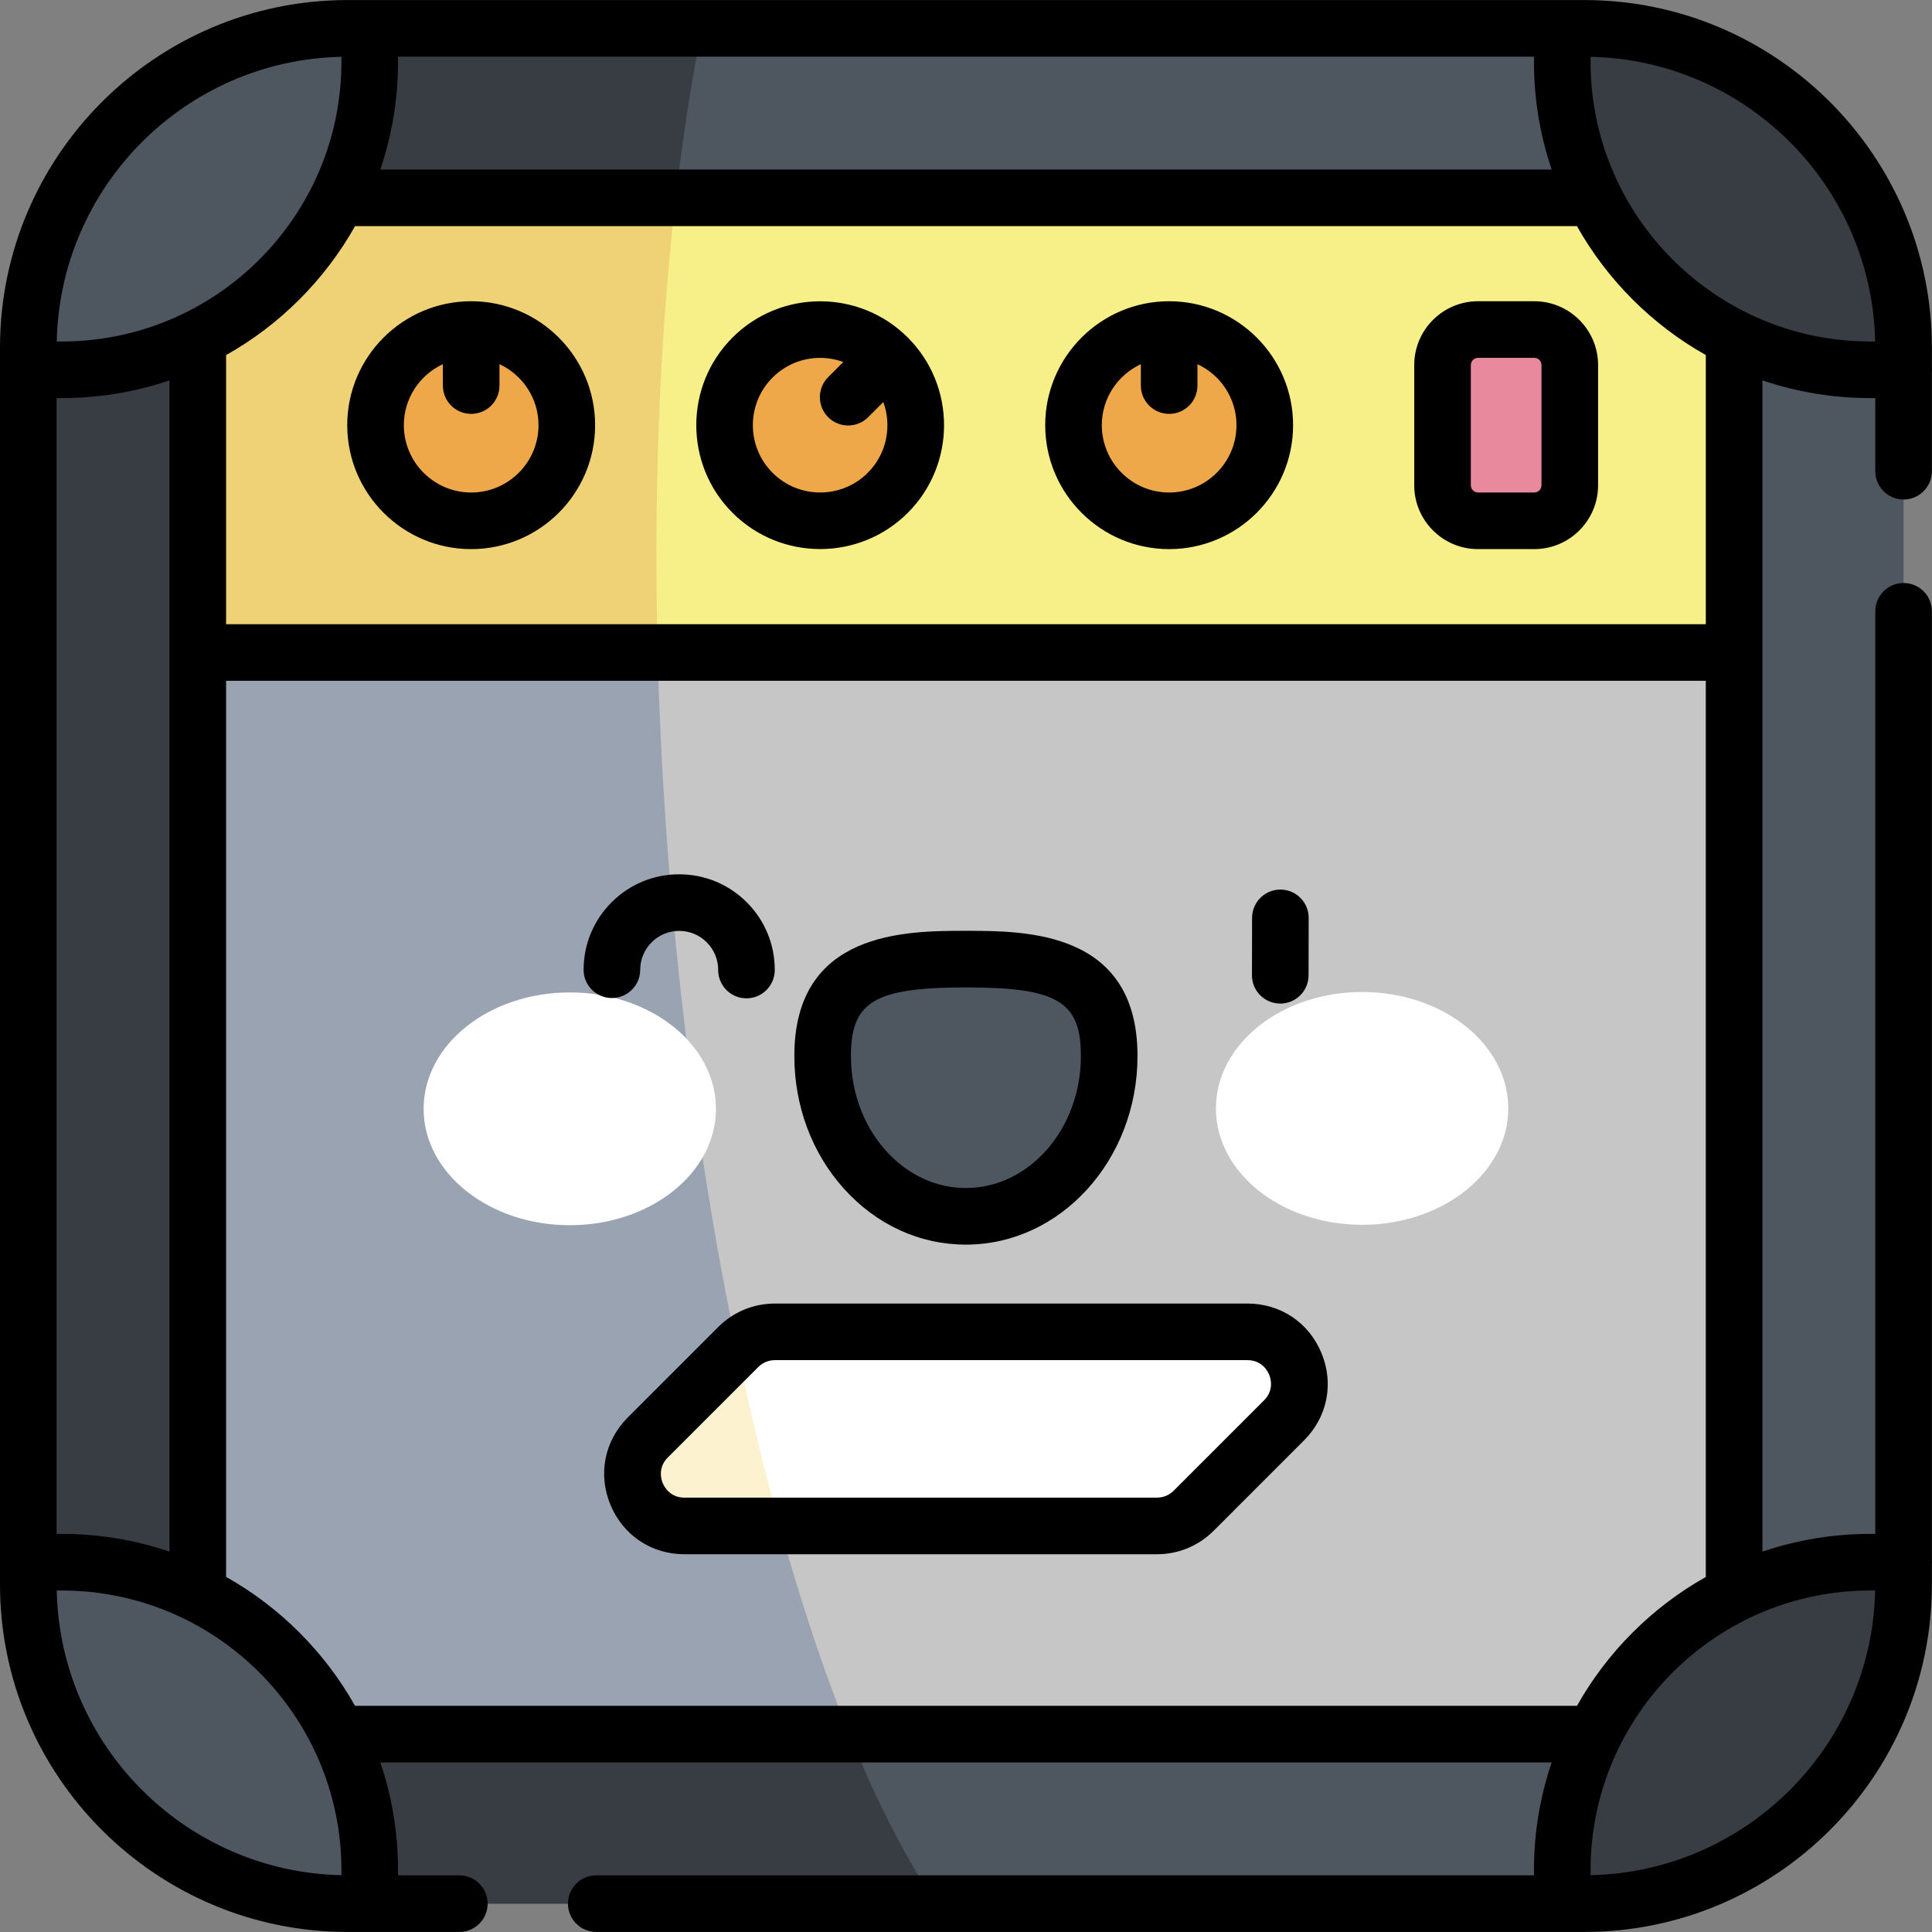 <svg id="Capa_1" enable-background="new 0 0 512 512" height="512" viewBox="0 0 512 512" width="512" xmlns="http://www.w3.org/2000/svg"><rect x="0" y="0" width="512" height="512" fill="#808080" stroke="none"/><path d="m92.103 504.486c-46.725 0-84.603-37.878-84.603-84.603v-327.765c0-46.725 37.878-84.603 84.603-84.603h327.764c46.725 0 84.604 37.878 84.604 84.604v327.764c0 46.725-37.878 84.603-84.603 84.603z" fill="#4e5660"/><path d="m186 7.514h-93.897c-46.725 0-84.603 37.879-84.603 84.604v327.765c0 46.725 37.878 84.603 84.603 84.603h156.059c-59.194-87.306-94.001-335.328-62.162-496.972z" fill="#383c43"/><path d="m419.868 52.432h-327.765c-21.918 0-39.686 17.768-39.686 39.686v327.764c0 21.918 17.768 39.686 39.686 39.686h327.765c21.918 0 39.686-17.768 39.686-39.686v-327.764c0-21.918-17.768-39.686-39.686-39.686z" fill="#c6c6c6"/><path d="m179.07 52.432h-86.967c-21.918 0-39.686 17.768-39.686 39.686v327.764c0 21.918 17.768 39.686 39.686 39.686h132.959c-39.881-98.213-61.707-271.906-45.992-407.136z" fill="#9aa3b1"/><path d="m316.326 400.367 23.967-23.967c8.652-8.652 2.524-23.445-9.711-23.445h-125.226c-3.642 0-7.136 1.447-9.711 4.022l-23.967 23.967c-8.652 8.652-2.524 23.444 9.711 23.444h125.226c3.642.002 7.135-1.445 9.711-4.021z" fill="#fff"/><path d="m195.291 357.332-23.614 23.613c-8.652 8.652-2.524 23.445 9.711 23.445h25.247c-4.12-14.895-7.913-30.652-11.344-47.058z" fill="#fcf2d0"/><path d="m419.868 52.432h-327.765c-21.918 0-39.686 17.768-39.686 39.686v80.803h407.137v-80.803c0-21.918-17.768-39.686-39.686-39.686z" fill="#f7ef87"/><path d="m179.078 52.432h-86.975c-21.918 0-39.686 17.768-39.686 39.686v80.803h121.87c-1.075-41.517.378-82.516 4.791-120.489z" fill="#efd176"/><g fill="#eea849"><ellipse cx="124.867" cy="112.676" rx="25.345" ry="25.345" transform="matrix(.638 -.77 .77 .638 -41.552 137.019)"/><circle cx="217.352" cy="112.676" r="25.345"/><ellipse cx="309.837" cy="112.676" rx="25.345" ry="25.345" transform="matrix(.944 -.331 .331 .944 -19.83 108.855)"/></g><path d="m406.594 138.022h-14.893c-5.2 0-9.415-4.215-9.415-9.415v-31.861c0-5.2 4.215-9.415 9.415-9.415h14.893c5.2 0 9.415 4.215 9.415 9.415v31.861c0 5.2-4.216 9.415-9.415 9.415z" fill="#e8899e"/><path d="m189.738 293.827c.008 17.037-17.328 30.857-38.722 30.868s-38.745-13.792-38.753-30.829c-.009-17.037 17.328-30.858 38.722-30.868 21.394-.011 38.744 13.792 38.753 30.829z" fill="#fff"/><path d="m322.233 293.76c.009 17.037 17.359 30.84 38.753 30.829s38.73-13.831 38.722-30.868c-.009-17.038-17.359-30.84-38.753-30.829s-38.73 13.831-38.722 30.868z" fill="#fff"/><path d="m293.95 279.829c-.012-23.467-17.013-25.664-37.985-25.653-20.971.011-37.971 2.224-37.959 25.691s17.022 42.482 37.993 42.471c20.972-.011 37.963-19.043 37.951-42.509z" fill="#4e5660"/><path d="m97.983 7.514h-5.88c-46.725 0-84.603 37.878-84.603 84.604v5.88h8.864c45.077 0 81.62-36.542 81.62-81.62v-8.864z" fill="#4e5660"/><path d="m414.017 7.514h5.88c46.725 0 84.603 37.878 84.603 84.603v5.88h-8.864c-45.077 0-81.62-36.542-81.62-81.62v-8.863z" fill="#383c43"/><path d="m414.017 504.486h5.88c46.725 0 84.603-37.878 84.603-84.603v-5.88h-8.864c-45.077 0-81.62 36.542-81.62 81.62v8.863z" fill="#383c43"/><path d="m97.983 504.486h-5.88c-46.725 0-84.603-37.878-84.603-84.603v-5.88h8.864c45.077 0 81.62 36.542 81.62 81.62v8.863z" fill="#4e5660"/><path d="m511.972 162.002c0-4.142-3.357-7.5-7.5-7.5s-7.5 3.358-7.5 7.5v244.5h-1.335c-9.993 0-19.607 1.654-28.583 4.701v-310.406c8.976 3.047 18.59 4.701 28.583 4.701h1.335v19.38c0 4.142 3.357 7.5 7.5 7.5s7.5-3.358 7.5-7.5v-26.319c.014-.186.028-.372.028-.561s-.014-.375-.028-.561v-5.318c0-50.786-41.318-92.104-92.105-92.104h-327.764c-50.786-.001-92.103 41.317-92.103 92.103v327.765c0 50.786 41.317 92.104 92.103 92.104h29.623c4.142 0 7.5-3.358 7.5-7.5s-3.358-7.5-7.5-7.5h-16.243v-1.364c0-9.982-1.65-19.586-4.691-28.554h310.414c-3.041 8.967-4.691 18.571-4.691 28.553v1.364h-248.5c-4.142 0-7.5 3.358-7.5 7.5s3.358 7.5 7.5 7.5h261.853c50.786 0 92.104-41.317 92.104-92.104v-5.319c.014-.186.028-.372.028-.561s-.014-.375-.028-.561zm-90.455-146.946c41.214.873 74.557 34.225 75.414 75.442h-1.294c-40.87 0-74.12-33.25-74.12-74.12zm-316.034 1.322v-1.364h301.033v1.364c0 9.982 1.65 19.586 4.691 28.554h-310.414c3.041-8.968 4.69-18.572 4.69-28.554zm-11.392 43.554h323.819c8.03 14.273 19.875 26.122 34.144 34.157v71.332h-392.137v-71.316c14.283-8.035 26.139-19.891 34.174-34.173zm-3.608-44.877v1.323c0 40.87-33.25 74.12-74.12 74.12h-1.323c.858-41.227 34.217-74.586 75.443-75.443zm-75.483 90.443h1.364c9.982 0 19.586-1.65 28.554-4.691v310.386c-8.968-3.041-18.572-4.691-28.554-4.691h-1.364zm75.483 391.447c-41.227-.857-74.585-34.215-75.442-75.442h1.323c40.87 0 74.12 33.25 74.12 74.12v1.322zm327.426-44.877h-323.818c-8.035-14.283-19.89-26.138-34.173-34.173v-237.474h392.136v237.491c-14.27 8.034-26.115 19.883-34.145 34.156zm3.608 44.876v-1.322c0-40.87 33.25-74.119 74.12-74.119h1.294c-.858 41.217-34.201 74.569-75.414 75.441zm-29.817-351.423h14.894c9.327 0 16.915-7.588 16.915-16.915v-31.86c0-9.327-7.588-16.915-16.915-16.915h-14.894c-9.326 0-16.914 7.588-16.914 16.915v31.861c0 9.327 7.588 16.914 16.914 16.914zm-1.914-48.775c0-1.056.858-1.915 1.914-1.915h14.894c1.056 0 1.915.859 1.915 1.915v31.861c0 1.056-.859 1.915-1.915 1.915h-14.894c-1.056 0-1.914-.859-1.914-1.915zm-79.949 48.775c18.11 0 32.845-14.734 32.845-32.845s-14.734-32.846-32.845-32.846-32.846 14.734-32.846 32.846c0 18.111 14.735 32.845 32.846 32.845zm-7.5-49.015v5.676c0 4.142 3.357 7.5 7.5 7.5s7.5-3.358 7.5-7.5v-5.676c6.098 2.841 10.345 9.011 10.345 16.171 0 9.84-8.005 17.845-17.845 17.845s-17.846-8.005-17.846-17.845c0-7.16 4.247-13.331 10.346-16.171zm36.931 169.454h.015c4.136 0 7.492-3.349 7.5-7.485l.029-15.214c.008-4.142-3.344-7.507-7.485-7.515h-.015c-4.136 0-7.492 3.349-7.5 7.485l-.029 15.214c-.009 4.142 3.343 7.507 7.485 7.515zm-83.286 63.878h.022c25.073-.013 45.46-22.449 45.446-50.013-.017-33.171-29.586-33.146-45.488-33.149-15.892.008-45.472.023-45.455 33.195.007 13.196 4.64 25.638 13.047 35.036 8.614 9.629 20.129 14.931 32.428 14.931zm-.012-68.163h.114c24.111 0 30.359 3.744 30.366 18.157.01 19.294-13.652 34.997-30.454 35.005h-.014c-7.973 0-15.52-3.527-21.249-9.932-5.945-6.645-9.222-15.54-9.227-25.043-.007-14.435 6.257-18.174 30.464-18.187zm-93.808 2.813c4.134-.001 7.49-3.347 7.499-7.483.006-2.759 1.086-5.351 3.042-7.298 1.95-1.941 4.537-3.009 7.287-3.009h.023c2.759.006 5.351 1.086 7.297 3.042 1.947 1.955 3.016 4.551 3.009 7.311-.009 4.142 3.341 7.507 7.483 7.517h.017c4.134 0 7.49-3.347 7.5-7.483.015-6.766-2.605-13.132-7.379-17.927s-11.129-7.443-17.895-7.458h-.057c-6.745 0-13.089 2.62-17.87 7.379-4.794 4.774-7.443 11.129-7.458 17.895-.009 4.143 3.341 7.507 7.483 7.517h.019zm-37.295-118.967c18.111 0 32.845-14.734 32.845-32.845s-14.734-32.846-32.845-32.846-32.846 14.734-32.846 32.846c0 18.111 14.734 32.845 32.846 32.845zm-7.5-49.016v5.676c0 4.142 3.358 7.5 7.5 7.5s7.5-3.358 7.5-7.5v-5.676c6.098 2.84 10.345 9.011 10.345 16.171 0 9.84-8.005 17.845-17.845 17.845s-17.846-8.005-17.846-17.845c0-7.159 4.247-13.33 10.346-16.171zm99.985 49.001c8.411 0 16.822-3.202 23.225-9.605 12.807-12.806 12.807-33.644 0-46.45-12.807-12.807-33.644-12.807-46.45 0-12.807 12.806-12.807 33.644 0 46.45 6.403 6.404 14.813 9.605 23.225 9.605zm-12.619-45.448c3.479-3.479 8.049-5.218 12.619-5.218 2.08 0 4.154.379 6.131 1.099l-4.013 4.013c-2.929 2.929-2.929 7.678 0 10.606 1.464 1.464 3.384 2.197 5.303 2.197 1.92 0 3.839-.732 5.303-2.197l4.013-4.013c2.304 6.321.943 13.688-4.119 18.75-6.958 6.958-18.279 6.958-25.237 0s-6.958-18.279 0-25.237zm125.849 245.397h-125.226c-5.671 0-11.004 2.208-15.014 6.219l-23.968 23.968c-6.188 6.188-7.952 15.055-4.602 23.14 3.349 8.085 10.866 13.108 19.617 13.108h125.226c5.671 0 11.003-2.208 15.014-6.219h.001l23.966-23.967c6.189-6.188 7.953-15.055 4.603-23.14-3.348-8.086-10.865-13.109-19.617-13.109zm4.407 25.642-23.966 23.967c-1.178 1.178-2.743 1.826-4.408 1.826h-125.226c-3.865 0-5.385-2.945-5.759-3.848s-1.381-4.061 1.351-6.793l23.968-23.968c1.177-1.177 2.743-1.826 4.408-1.826h125.226c3.865 0 5.386 2.945 5.76 3.848.372.903 1.38 4.061-1.354 6.794z"/></svg>